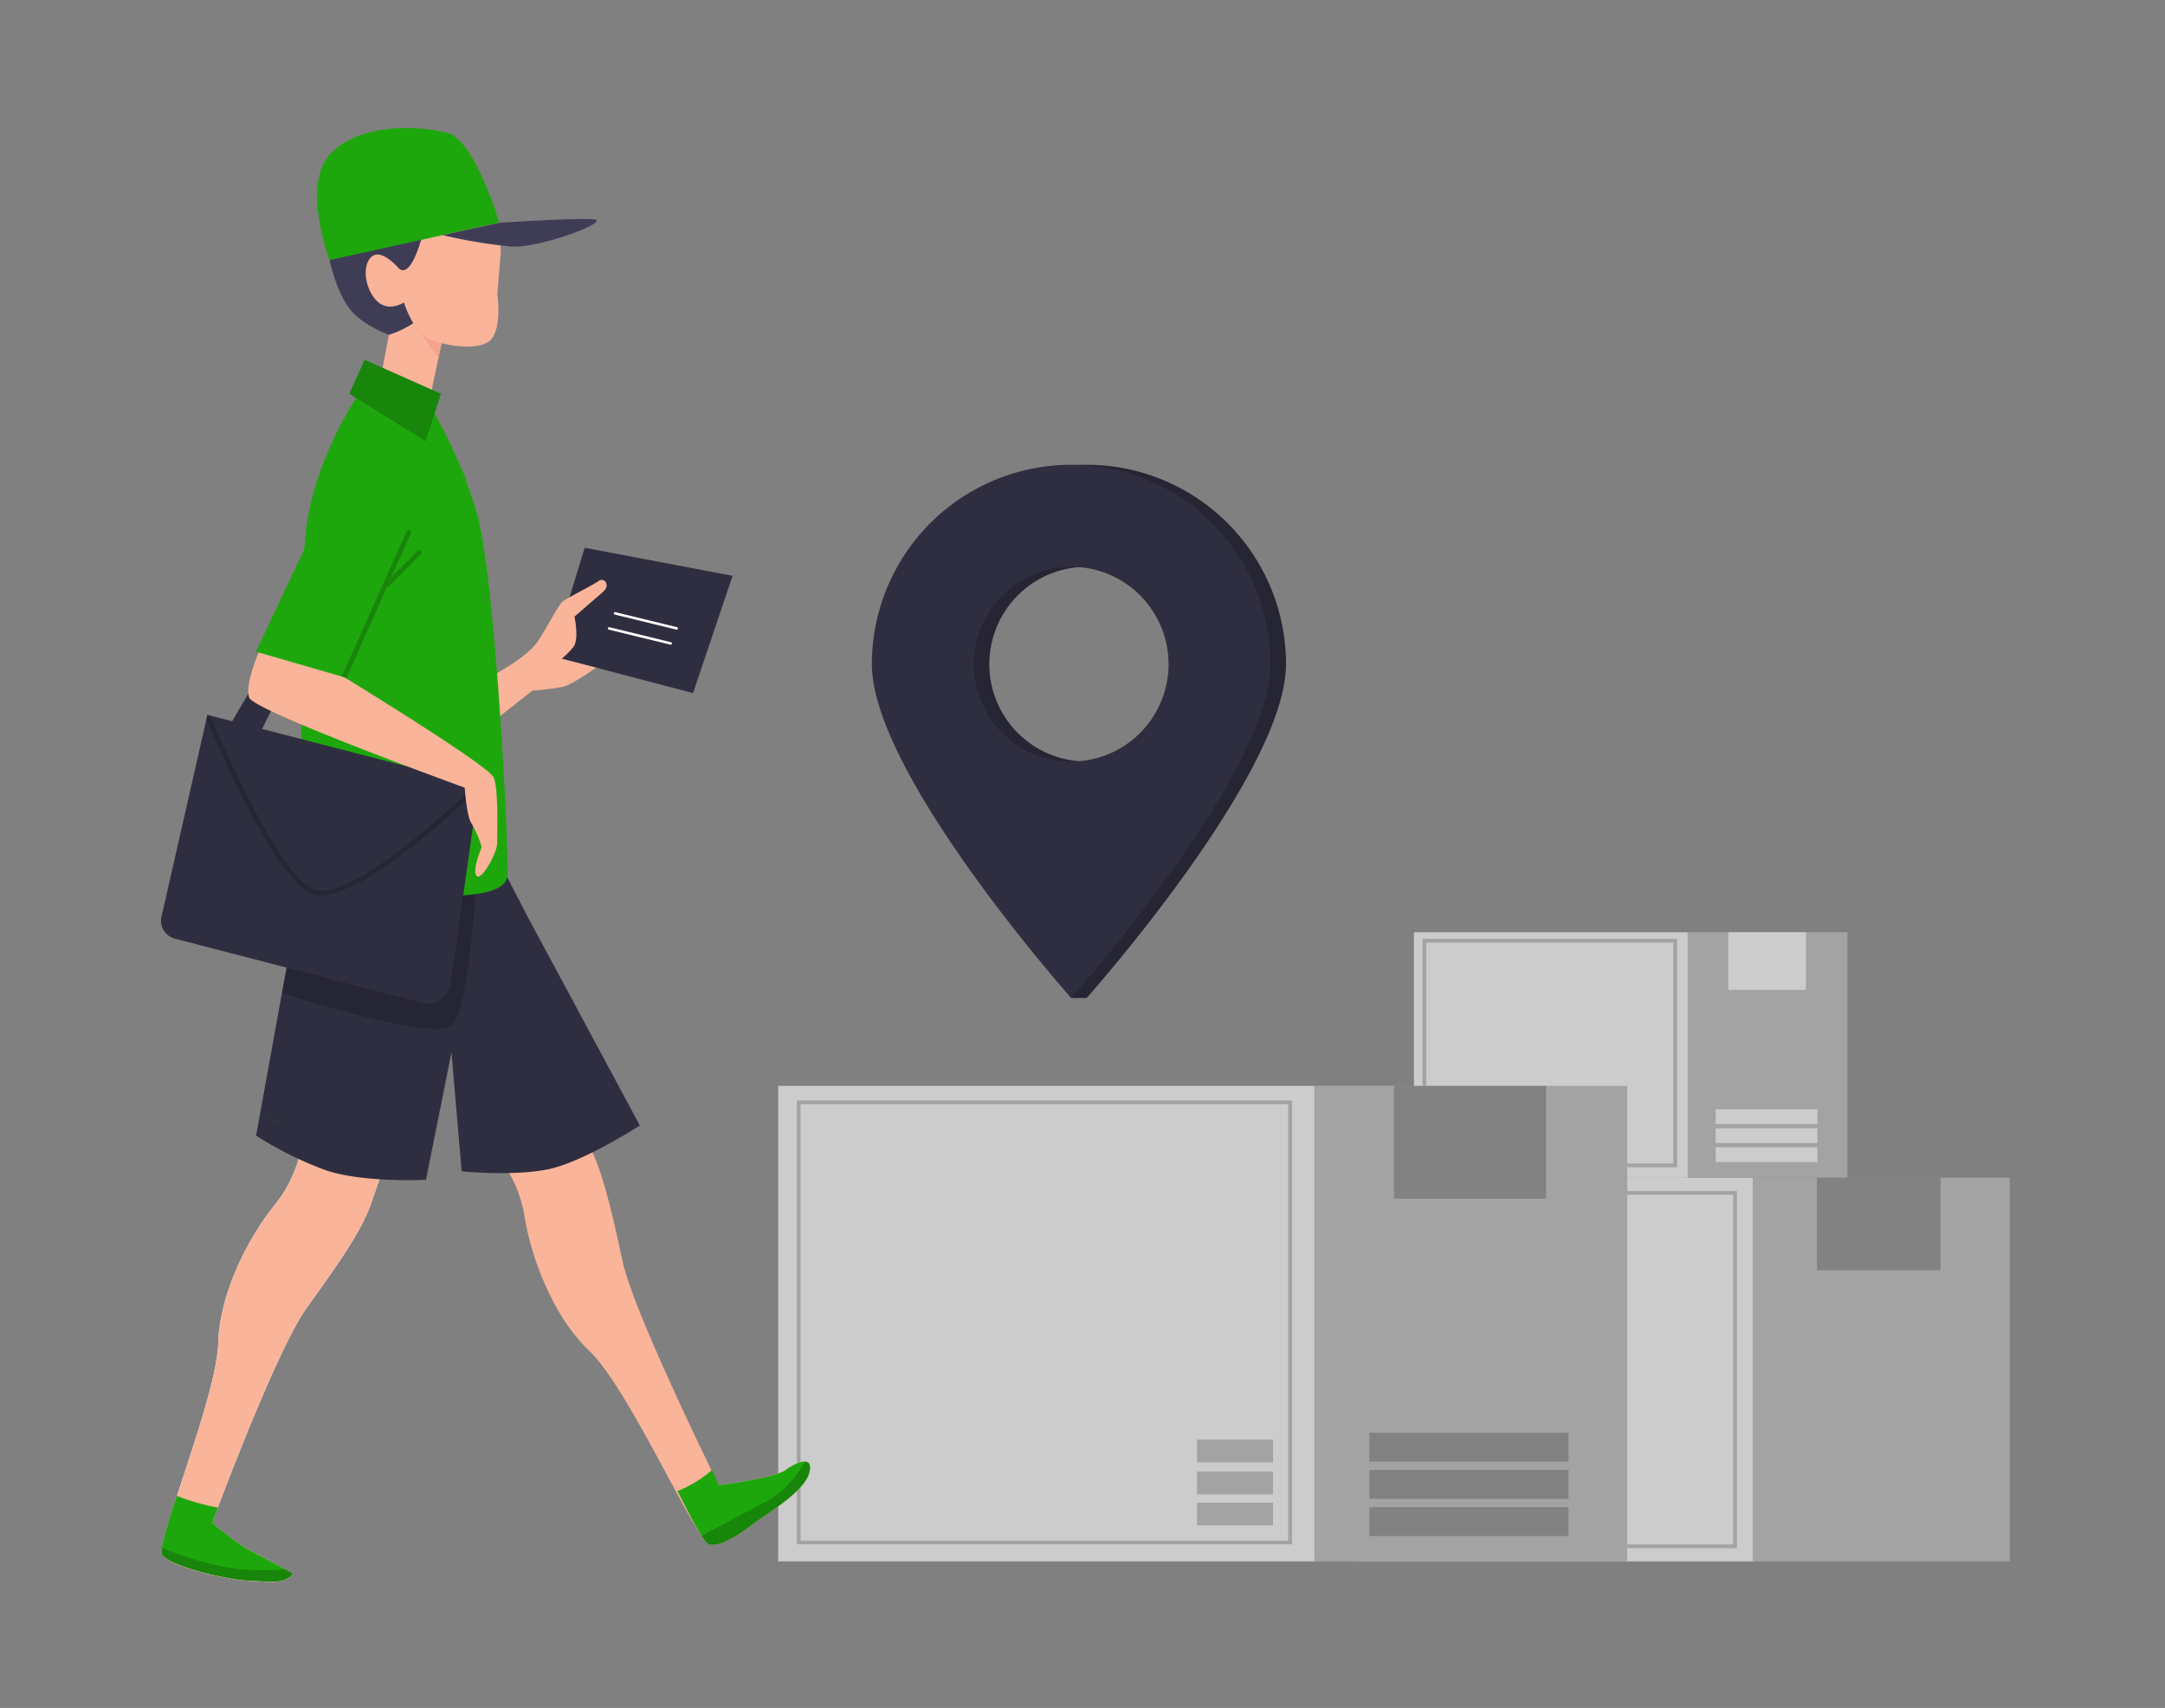  <!DOCTYPE svg PUBLIC "-//W3C//DTD SVG 1.1//EN" "http://www.w3.org/Graphics/SVG/1.1/DTD/svg11.dtd">
<svg id="f72d3d90-1e70-418b-8456-8a6aa3fe362f" data-name="Layer 1" xmlns="http://www.w3.org/2000/svg" xmlns:xlink="http://www.w3.org/1999/xlink" width="865.76" height="682.89" viewBox="0 0 865.76 682.89">
<rect x="0" y="0" width="865.76" height="682.89" fill="#808080" stroke="none"/>
<defs>
<clipPath id="bfc4c0f4-289f-4abd-ab7a-38bd23c1987a">
<path id="ab626f35-bc77-4266-b228-7b2a8bfca7d7" data-name="SVGID" d="M120.62,458.47A52.76,52.76,0,0,1,109.69,482c-9.28,11.48-21.84,33.87-22.43,55.16s-25.15,80.21-22.44,84.58,26.76,10.38,36,10.38c4.87,0,13,1.87,16.17-2.88C117.21,628.92,98,619,96.64,618s-12.06-8.5-11.71-9.46c0,0,25.17-68.19,37.73-85.65s21.84-30.59,25.65-41.5,7.24-21.25,7.24-21.25Z" fill="none"/>
</clipPath>
<clipPath id="aa5339d0-4572-43c5-84bc-f39a65cef007">
<path id="b1d95eef-aab5-480a-acf8-5d95262e9930" data-name="SVGID" d="M121.35,349.49,102.41,454.05a144,144,0,0,0,27.14,13.58c14.93,5.43,40.79,4.08,40.79,4.08l10.2-50.88,4.08,47.5s19.68,2,33.93-.68S255.87,450,255.87,450L211,366.54l-10.19-19.68-79.39-2Z" fill="none"/>
</clipPath>
<style xmlns="http://www.w3.org/1999/xhtml">*, ::after, ::before { box-sizing: border-box; }
img, svg { vertical-align: middle; }
</style>
<style xmlns="http://www.w3.org/1999/xhtml">*, body, html { -webkit-font-smoothing: antialiased; }
img, svg { max-width: 100%; }
</style>
</defs>
<rect x="543.65" y="470.92" width="260" height="153.39" fill="#ccc"/>
<rect x="650.9" y="444.96" width="15.52" height="4.64" fill="none" stroke="#ed1c24" stroke-miterlimit="10"/>
<rect x="650.9" y="451.46" width="15.52" height="4.64" fill="none" stroke="#ed1c24" stroke-miterlimit="10"/>
<rect x="650.9" y="457.83" width="15.52" height="4.64" fill="none" stroke="#ed1c24" stroke-miterlimit="10"/>
<rect x="565.41" y="372.75" width="173.33" height="98.17" fill="#ccc"/>
<rect x="674.85" y="372.75" width="63.88" height="98.17" opacity="0.2"/>
<rect x="691.12" y="372.75" width="31.04" height="23.03" fill="#ccc"/>
<rect x="686.09" y="443.54" width="40.66" height="5.9" fill="#ccc"/>
<rect x="686.09" y="451.13" width="40.66" height="5.9" fill="#ccc"/>
<rect x="686.09" y="458.73" width="40.66" height="5.9" fill="#ccc"/>
<g opacity="0.2">
<path d="M670.67,466.69H568.84V375.36H670.67Zm-100.33-1.5h98.83V376.86H570.34Z"/>
</g>
<rect x="700.89" y="470.92" width="102.76" height="153.39" opacity="0.2"/>
<rect x="726.58" y="470.92" width="49.45" height="36.98" opacity="0.2"/>
<g opacity="0.2">
<path d="M694.57,619H549.18V476.22H694.57Zm-143.89-1.5H693.07V477.71H550.68Z"/>
</g>
<rect x="311.19" y="434.16" width="339.54" height="190.14" fill="#ccc"/>
<rect x="525.58" y="434.16" width="125.14" height="190.14" opacity="0.2"/>
<rect x="557.45" y="434.16" width="60.8" height="45.12" opacity="0.2"/>
<rect x="547.6" y="572.84" width="79.64" height="11.56" opacity="0.2"/>
<rect x="547.6" y="587.72" width="79.64" height="11.56" opacity="0.2"/>
<rect x="547.6" y="602.6" width="79.64" height="11.56" opacity="0.2"/>
<g opacity="0.2">
<path d="M516.66,617.47h-198V440h198ZM320.13,616h195V441.49h-195Z"/>
</g>
<rect x="478.66" y="575.62" width="30.4" height="9.1" opacity="0.2"/>
<rect x="478.66" y="588.36" width="30.4" height="9.1" opacity="0.2"/>
<rect x="478.66" y="600.83" width="30.4" height="9.1" opacity="0.2"/>
<path d="M434.54,185.84a79.7,79.7,0,0,0-79.71,79.71h0c0,39.76,73.53,133.47,73.53,133.47h6.18s79.71-89.45,79.71-133.47a79.71,79.71,0,0,0-79.71-79.71Zm0,118.64a38.93,38.93,0,1,1,38.93-38.93A38.93,38.93,0,0,1,434.54,304.48Z" fill="#2f2e41" data-secondary="true"/>
<path d="M434.54,185.84a79.7,79.7,0,0,0-79.71,79.71h0c0,39.76,73.53,133.47,73.53,133.47h6.18s79.71-89.45,79.71-133.47a79.71,79.71,0,0,0-79.71-79.71Zm0,118.64a38.93,38.93,0,1,1,38.93-38.93A38.93,38.93,0,0,1,434.54,304.48Z" opacity="0.2"/>
<path d="M428.36,185.84a79.7,79.7,0,0,0-79.71,79.71h0c0,44,79.71,133.47,79.71,133.47s79.71-89.45,79.71-133.47a79.71,79.71,0,0,0-79.71-79.71Zm0,118.64a38.93,38.93,0,1,1,38.93-38.93A38.93,38.93,0,0,1,428.36,304.48Z" fill="#2f2e41" data-secondary="true"/>
<polygon points="91.05 291.41 120.11 241.96 120.62 259.8 103.29 294.47 91.05 291.41" fill="#2f2e41" data-secondary="true"/>
<path d="M120.62,458.47A52.76,52.76,0,0,1,109.69,482c-9.28,11.48-21.84,33.87-22.43,55.16s-25.15,80.21-22.44,84.58,26.76,10.38,36,10.38c4.87,0,13,1.87,16.17-2.88C117.21,628.92,98,619,96.64,618s-12.06-8.5-11.71-9.46c0,0,25.17-68.19,37.73-85.65s21.84-30.59,25.65-41.5,7.24-21.25,7.24-21.25Z" fill="#fff"/>
<g clip-path="url(#bfc4c0f4-289f-4abd-ab7a-38bd23c1987a)">
<path d="M113.79,476.12a135.62,135.62,0,0,0,33,9.4c.61-1.41,1.16-2.78,1.63-4.08,3.83-10.93,7.09-21.31,7.09-21.31l-34.93-1.63A51.39,51.39,0,0,1,113.79,476.12Z" fill="#92e3a9"/>
</g>
<path d="M120.62,458.47A52.76,52.76,0,0,1,109.69,482c-9.28,11.48-21.84,33.87-22.43,55.16s-25.15,80.21-22.44,84.58,26.76,10.38,36,10.38c4.87,0,13,1.87,16.17-2.88C117.21,628.92,98,619,96.64,618s-12.06-8.5-11.71-9.46c0,0,25.17-68.19,37.73-85.65s21.84-30.59,25.65-41.5,7.24-21.25,7.24-21.25Z" fill="#f9b499"/>
<path d="M199.65,462.94a52.77,52.77,0,0,1,10.19,23.82c2.31,14.58,10.55,38.89,26,53.55s42.83,76.34,47.89,77.21c5.93,1.07,15-6.52,19.39-9.6,5.61-3.92,18.48-11.91,20.4-18.82,2.3-8-5.88-4-9.32-1.39-4.47,3.32-26.76,6.12-26.76,6.12s-33.87-68.4-38.44-89.41-8.16-36.71-13.69-46.9S224.26,438,224.26,438Z" fill="#f9b499"/>
<path d="M121.35,349.49,102.41,454.05a144,144,0,0,0,27.14,13.58c14.93,5.43,40.79,4.08,40.79,4.08l10.2-50.88,4.08,47.5s19.68,2,33.93-.68S255.87,450,255.87,450L211,366.54l-10.19-19.68-79.39-2Z" fill="#2f2e41" data-secondary="true"/>
<g clip-path="url(#aa5339d0-4572-43c5-84bc-f39a65cef007)">
<g opacity="0.2">
<path d="M181.19,409.51c6.89-8.63,9.38-59.35,9.38-59.35l-69.22-5.24v4.57L112.71,397C132.08,403.19,175.83,416.2,181.19,409.51Z"/>
</g>
</g>
<polygon points="238.39 266.94 277.14 277.13 292.95 230.23 233.81 219.01 220.55 262.35 238.39 266.94" fill="#2f2e41" data-secondary="true"/>
<line x1="245.96" y1="245.24" x2="270.59" y2="251.26" fill="none" stroke="#fff" stroke-linecap="round" stroke-linejoin="round"/>
<line x1="243.57" y1="251.26" x2="268.21" y2="257.27" fill="none" stroke="#fff" stroke-linecap="round" stroke-linejoin="round"/>
<path d="M198.12,269.49s12.23-6.63,16.31-12.24,8.67-15.29,10.71-16.82,12.23-6.63,14.27-8.16,5.1,1.53,1.53,4.59-11.21,9.68-11.21,9.68,2,9.18-.51,12.24a31.12,31.12,0,0,1-4.59,4.59l13.76,3.57s-9.17,6.63-13.25,7.65a96.77,96.77,0,0,1-12.24,1.53l-16.82,13.25Z" fill="#f9b499"/>
<path d="M143.05,158.12s-16.31,23.76-20.39,51.57-1.35,139.8-1.35,139.8,21.7,8.81,38.75,8.81,42.07,1.37,42.83-8.16-4.75-118.75-12.24-145.22A195.26,195.26,0,0,0,168.22,156S151.21,144.54,143.05,158.12Z" fill="#1ea70c" data-primary="true"/>
<polygon points="180.27 178.74 158.35 318.43 177.72 325.57 186.39 191.48 180.27 178.74" fill="#1ea70c" data-primary="true"/>
<path d="M131.73,104s2.72,12.89,8.16,19.68,15.6,10.2,15.6,10.2l-2.91,15.44,19,11.54,7-33.1,2-39.36S133,96.53,131.73,104Z" fill="#f9b499"/>
<path d="M200.28,100.57a37,37,0,0,0-.68-6.12V89l-31.2,6.8s-4.1,15.64-8.89,11.56c0,0-6.79-8.16-10.85-4.75s-2.73,12.91,2,17.66,10.87.67,10.87.67,2.71,8.81,7.46,12.89,21,6.79,26.52,2.71,3.38-19,3.38-19l1.33-16.92" fill="none"/>
<polygon points="145.79 143.86 139.67 157.44 170.22 176.43 176.31 157.44 145.79 143.86" fill="#1ea70c" data-primary="true"/>
<polygon points="145.79 143.86 139.67 157.44 170.22 176.43 176.31 157.44 145.79 143.86" opacity="0.2"/>
<path d="M191.49,313.85l-.24,1.66-11,77.75a9.31,9.31,0,0,1-10.52,7.9,9.12,9.12,0,0,1-1-.21L69.92,375.29a7.36,7.36,0,0,1-5.34-8.75l18-79.14.36-1.59,1.16.3,106.44,27.48Z" fill="#2f2e41" data-secondary="true"/>
<path d="M192.2,314.59l-.95.92c-6.73,6.47-45,42.47-63,42.47a9.49,9.49,0,0,1-4.42-1C109,349.33,86.32,296.45,82.53,287.4l.36-1.59,1.16.3c2.82,6.71,26.26,61.75,40.62,69.21s61.16-37.24,65.82-41.73l.37-.36a1,1,0,0,1,1.34,1.36Z" opacity="0.2"/>
<path d="M198.79,337.36c0,3.39-6.12,14.93-8.16,12.89s2-11.54,2-11.54a41.66,41.66,0,0,0-4.08-9.51c-2-2.75-2.71-14.27-2.71-14.27s-84.15-30.51-86.19-36,4.76-20.39,4.76-20.39l32.28,11.9,1,.36.72.44c6.62,4.06,57.12,35.11,59,39.59C199.46,315.64,198.79,334,198.79,337.36Z" fill="#f9b499"/>
<polyline points="141.71 177.13 102.35 260.57 137.63 270.77 166.14 204.27" fill="#1ea70c" data-primary="true"/>
<path d="M168.44,221.51l-13.07,13.07a.92.92,0,0,1-.67.28h0l-16.19,36.3a.3.3,0,0,1-.07.1l-.72-.44-1-.36,0-.08,26-58.26a1,1,0,0,1,1.74.78l-7.94,17.81,10.55-10.55a1,1,0,0,1,1.35,1.35Z" opacity="0.2"/>
<path d="M107.1,446.52s1.57,1.19,4.49,2.94" fill="none" stroke="#2e353a" stroke-linecap="round" stroke-linejoin="round"/>
<path d="M323.56,589.1c2.3-8-5.88-4-9.32-1.39-4.47,3.32-26.76,6.12-26.76,6.12l-2.71-6.12a47.12,47.12,0,0,1-13.83,8.44c5.94,11.79,10.69,21.05,12.77,21.4,5.93,1.06,15-6.53,19.39-9.61C308.71,604,321.58,596,323.56,589.1Z" fill="#1ea70c" data-primary="true"/>
<path d="M306.61,600.23c-9.18,4.77-19.88,10.56-26.06,13.81,1.34,2,2.42,3.36,3.16,3.48,5.93,1.07,15-6.52,19.39-9.6,5.61-3.92,18.48-11.91,20.4-18.82,1-3.35,0-4.57-1.53-4.67C318.58,590.1,313.32,596.8,306.61,600.23Z" opacity="0.2"/>
<path d="M117.09,629.19C117.28,628.92,98,619,96.7,618s-12-8.5-11.71-9.46l2.16-5.77a86.82,86.82,0,0,1-16.43-4.69c-4.08,12.36-7,21.9-5.92,23.58,2.72,4.36,26.76,10.38,36,10.38C105.79,632.07,113.87,633.94,117.09,629.19Z" fill="#1ea70c" data-primary="true"/>
<path d="M98,627.56c-12.5-.76-26.39-5.9-33.18-8.71a5.08,5.08,0,0,0,0,2.84c2.72,4.36,26.76,10.38,36,10.38,4.87,0,13,1.87,16.17-2.88a20.18,20.18,0,0,0-2.87-1.69A117.77,117.77,0,0,1,98,627.56Z" opacity="0.2"/>
<polygon points="175.31 143.14 176.98 135.25 165.3 129.19 175.31 143.14" fill="#f4a48e"/>
<path d="M131.73,104s2.72,12.89,8.16,19.68,15.6,10.2,15.6,10.2,16.32-4.75,17.64-15.6c1-7.83-.49-21.27-1.4-28.19C157.88,92.82,132.71,98.59,131.73,104Z" fill="#3f3d56"/>
<path d="M200.28,100.57a37,37,0,0,0-.68-6.12V89l-31.2,6.8s-4.1,15.64-8.89,11.56c0,0-6.79-8.16-10.85-4.75s-2.73,12.91,2,17.66,10.87.67,10.87.67,2.71,8.81,7.46,12.89,21,6.79,26.52,2.71,3.38-19,3.38-19" fill="#f9b499"/>
<path d="M131.73,104l67.85-15s-9.5-33.26-21-36S144.62,49,132.41,61.19,131.73,104,131.73,104Z" fill="#1ea70c" data-primary="true"/>
<path d="M177,94a202.85,202.85,0,0,0,27.36,4.57c12.23.67,40-10.2,33.26-10.87s-38,1.37-38,1.37Z" fill="#3f3d56"/>
</svg>